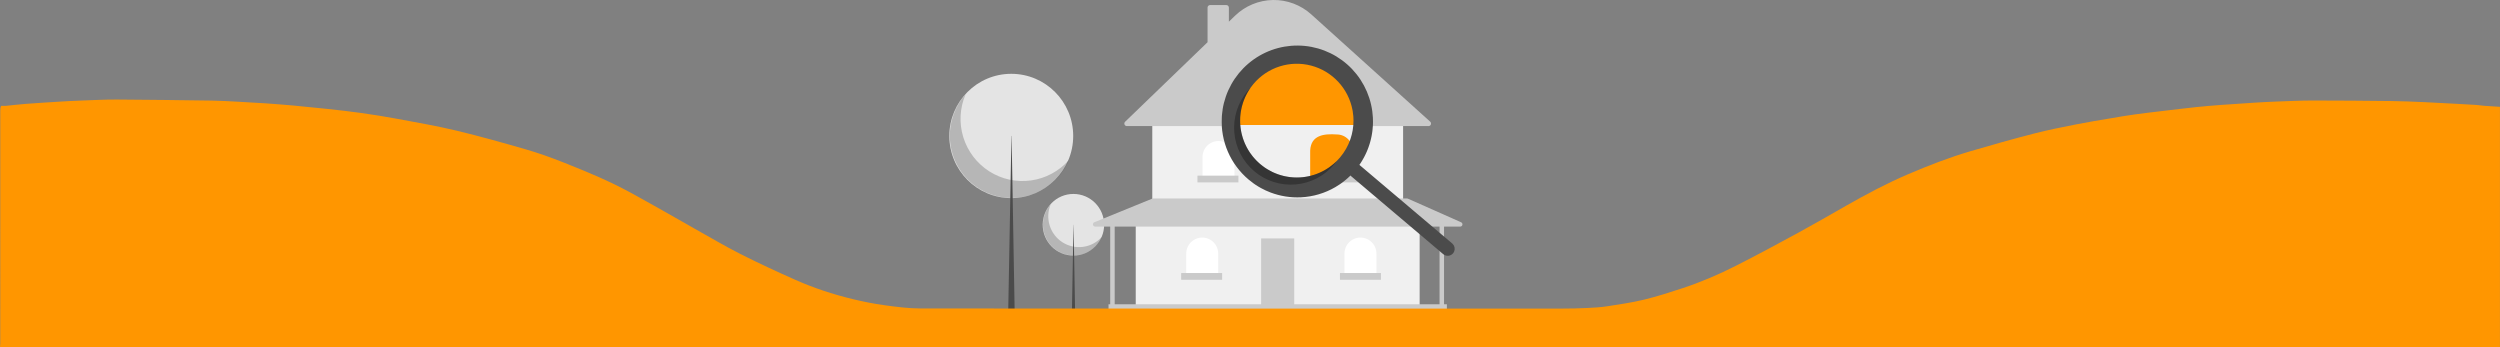 <svg width="1080" height="150" viewBox="0 0 1080 150" fill="none" xmlns="http://www.w3.org/2000/svg">
<rect x="0" y="0" width="1080" height="150" fill="#808080" stroke="none"/>
<g clip-path="url(#clip0_66_36)">
<g clip-path="url(#clip1_66_36)">
<path d="M463.719 110.414C471.049 110.414 476.991 104.452 476.991 97.098C476.991 89.744 471.049 83.782 463.719 83.782C456.389 83.782 450.447 89.744 450.447 97.098C450.447 104.452 456.389 110.414 463.719 110.414Z" fill="#E4E4E4"/>
<path opacity="0.2" d="M453.919 88.204C452.681 91.109 452.513 94.362 453.445 97.38C454.378 100.398 456.349 102.986 459.007 104.68C461.666 106.374 464.838 107.065 467.957 106.628C471.076 106.192 473.939 104.657 476.034 102.297C475.278 104.072 474.146 105.661 472.717 106.954C471.288 108.247 469.596 109.212 467.758 109.783C465.92 110.355 463.981 110.518 462.073 110.263C460.166 110.008 458.337 109.339 456.713 108.304C455.089 107.269 453.708 105.892 452.667 104.269C451.626 102.645 450.949 100.814 450.684 98.902C450.418 96.99 450.57 95.043 451.128 93.196C451.687 91.349 452.639 89.645 453.919 88.204Z" fill="black"/>
<path d="M463.755 97.098H463.792L464.448 134.851H463.062L463.755 97.098Z" fill="#4B4B4B"/>
<path d="M436.866 85.582C451.644 85.582 463.624 73.562 463.624 58.734C463.624 43.907 451.644 31.887 436.866 31.887C422.087 31.887 410.107 43.907 410.107 58.734C410.107 73.562 422.087 85.582 436.866 85.582Z" fill="#E4E4E4"/>
<path opacity="0.2" d="M417.108 40.803C414.612 46.661 414.274 53.218 416.153 59.303C418.032 65.389 422.007 70.605 427.367 74.021C432.727 77.437 439.122 78.829 445.411 77.949C451.7 77.069 457.472 73.974 461.696 69.217C460.171 72.796 457.889 75.999 455.008 78.606C452.127 81.212 448.715 83.159 445.01 84.311C441.304 85.463 437.393 85.793 433.548 85.278C429.703 84.763 426.015 83.415 422.741 81.328C419.466 79.242 416.683 76.465 414.584 73.192C412.485 69.919 411.12 66.227 410.584 62.372C410.048 58.517 410.354 54.592 411.481 50.867C412.607 47.143 414.527 43.709 417.108 40.803Z" fill="black"/>
<path d="M436.939 58.734H437.013L438.336 134.851H435.543L436.939 58.734Z" fill="#4B4B4B"/>
<path d="M613.286 95.454H490.636V131.933H613.286V95.454Z" fill="#F0F0F0"/>
<path d="M559.112 102.993H544.811V131.933H559.112V102.993Z" fill="#CACACA"/>
<path d="M606.136 52.408H497.787V85.969H606.136V52.408Z" fill="#F0F0F0"/>
<path d="M617.12 54.475H486.802C486.585 54.475 486.372 54.41 486.192 54.288C486.011 54.166 485.872 53.992 485.79 53.79C485.709 53.587 485.69 53.365 485.736 53.152C485.781 52.938 485.89 52.743 486.046 52.592L521.662 18.244V3.283C521.663 2.993 521.778 2.715 521.982 2.51C522.187 2.304 522.464 2.189 522.753 2.189H529.783C530.072 2.189 530.349 2.304 530.553 2.51C530.758 2.715 530.873 2.993 530.873 3.283V9.362L533.563 6.767C537.966 2.522 543.806 0.105 549.911 0.003C556.017 -0.099 561.934 2.122 566.474 6.218L617.85 52.567C618.014 52.715 618.129 52.91 618.181 53.125C618.233 53.34 618.218 53.566 618.139 53.773C618.06 53.98 617.92 54.157 617.738 54.283C617.557 54.408 617.341 54.475 617.12 54.475Z" fill="#CACACA"/>
<path d="M526.389 60.92C527.296 60.92 528.195 61.099 529.033 61.447C529.871 61.796 530.632 62.306 531.274 62.95C531.915 63.594 532.424 64.358 532.771 65.199C533.119 66.04 533.297 66.941 533.297 67.851V77.214H519.481V67.851C519.481 66.941 519.66 66.04 520.007 65.199C520.354 64.358 520.863 63.594 521.504 62.95C522.146 62.306 522.907 61.796 523.745 61.447C524.584 61.099 525.482 60.92 526.389 60.92Z" fill="white"/>
<path d="M551.961 61.041C553.793 61.041 555.551 61.772 556.846 63.072C558.142 64.371 558.869 66.134 558.869 67.972V77.335H545.053V67.972C545.053 66.134 545.781 64.371 547.077 63.072C548.372 61.772 550.129 61.041 551.961 61.041Z" fill="white"/>
<path d="M577.534 61.163C579.366 61.163 581.123 61.893 582.418 63.193C583.714 64.493 584.442 66.256 584.442 68.094V77.457H570.625V68.094C570.625 66.256 571.353 64.493 572.649 63.193C573.944 61.893 575.701 61.163 577.534 61.163Z" fill="white"/>
<path d="M587.714 102.628C589.546 102.628 591.303 103.358 592.599 104.658C593.894 105.958 594.622 107.721 594.622 109.559V118.922H580.806V109.559C580.806 107.721 581.534 105.958 582.829 104.658C584.125 103.358 585.882 102.628 587.714 102.628Z" fill="white"/>
<path d="M519.36 102.628C521.192 102.628 522.949 103.358 524.244 104.658C525.54 105.958 526.268 107.721 526.268 109.559V118.922H512.452V109.559C512.452 108.649 512.63 107.747 512.977 106.907C513.325 106.066 513.833 105.302 514.475 104.658C515.116 104.014 515.878 103.504 516.716 103.156C517.554 102.807 518.452 102.628 519.36 102.628Z" fill="white"/>
<path d="M631.205 96.023L608.197 85.809C608.074 85.754 607.94 85.726 607.805 85.726H498.154C498.029 85.726 497.905 85.75 497.789 85.798L472.745 96.012C472.536 96.097 472.364 96.252 472.257 96.45C472.15 96.649 472.115 96.878 472.158 97.1C472.201 97.321 472.32 97.52 472.494 97.664C472.667 97.807 472.885 97.886 473.11 97.886H479.608V131.447H478.88V134.851H625.042V131.447H623.83V97.886H630.813C631.035 97.886 631.251 97.809 631.423 97.669C631.596 97.528 631.715 97.332 631.761 97.114C631.807 96.896 631.777 96.668 631.676 96.47C631.575 96.271 631.408 96.114 631.205 96.023ZM621.891 131.447H481.547V97.886H621.891V131.447Z" fill="#CACACA"/>
<path d="M534.994 75.876H517.299V78.795H534.994V75.876Z" fill="#CACACA"/>
<path d="M560.93 75.876H543.235V78.795H560.93V75.876Z" fill="#CACACA"/>
<path d="M586.866 75.876H569.171V78.795H586.866V75.876Z" fill="#CACACA"/>
<path d="M596.561 117.949H578.867V120.868H596.561V117.949Z" fill="#CACACA"/>
<path d="M527.965 117.949H510.27V120.868H527.965V117.949Z" fill="#CACACA"/>
<path d="M659.703 135H390.297C390.218 135 390.143 134.968 390.087 134.913C390.031 134.857 390 134.781 390 134.702C390 134.623 390.031 134.547 390.087 134.491C390.143 134.435 390.218 134.404 390.297 134.404H659.703C659.782 134.404 659.857 134.435 659.913 134.491C659.969 134.547 660 134.623 660 134.702C660 134.781 659.969 134.857 659.913 134.913C659.857 134.968 659.782 135 659.703 135Z" fill="#4B4B4B"/>
<path d="M591.941 51.908C591.941 52.099 591.938 52.292 591.935 52.483C591.932 52.712 591.926 52.939 591.917 53.168C591.908 53.368 591.899 53.565 591.887 53.761C591.851 54.42 591.795 55.076 591.718 55.734C591.7 55.901 591.679 56.065 591.655 56.232C591.638 56.36 591.62 56.491 591.599 56.622C591.578 56.768 591.557 56.914 591.534 57.06C591.486 57.37 591.433 57.68 591.373 57.99C591.344 58.145 591.314 58.3 591.281 58.455C591.219 58.762 591.15 59.072 591.079 59.379C591.073 59.403 591.067 59.43 591.061 59.453C591.026 59.605 590.99 59.755 590.951 59.907C590.94 59.951 590.931 59.993 590.916 60.038C590.889 60.151 590.859 60.264 590.83 60.377C590.788 60.535 590.746 60.69 590.702 60.848C590.631 61.093 590.559 61.334 590.485 61.578C590.476 61.604 590.468 61.63 590.461 61.656C590.319 62.118 590.167 62.574 590.001 63.027C589.915 63.265 589.823 63.507 589.731 63.745C589.639 63.983 589.544 64.222 589.446 64.457C589.35 64.687 589.252 64.916 589.154 65.143C589.131 65.196 589.107 65.25 589.08 65.303C588.976 65.539 588.869 65.768 588.759 65.998C588.756 66.001 588.756 66.007 588.753 66.01C588.667 66.195 588.575 66.379 588.483 66.561C588.483 66.567 588.481 66.572 588.477 66.576C588.388 66.755 588.296 66.934 588.201 67.109L588.049 67.398L588.032 67.431C587.842 67.786 587.646 68.138 587.438 68.486C587.393 68.564 587.349 68.641 587.304 68.716C587.259 68.793 587.212 68.871 587.164 68.945C587.135 68.999 587.102 69.052 587.066 69.106C587.004 69.207 586.942 69.312 586.876 69.413C586.864 69.434 586.849 69.455 586.838 69.476C586.725 69.651 586.612 69.824 586.499 70C586.359 70.212 586.217 70.42 586.071 70.629L582.845 75.808L582.706 75.692L582.667 75.656H582.664L582.537 75.549L582.186 75.251C582.079 75.356 581.975 75.46 581.868 75.561C581.827 75.603 581.782 75.642 581.741 75.683C581.708 75.713 581.678 75.743 581.645 75.773C576.069 81.237 568.651 84.401 560.859 84.639H560.85C554.952 84.801 549.114 83.419 543.911 80.627C543.795 80.568 543.682 80.508 543.569 80.439C542.892 80.07 542.23 79.68 541.579 79.262C541.576 79.259 541.573 79.259 541.57 79.256C540.816 78.72 540.079 78.148 539.36 77.54C535.504 74.279 532.453 70.165 530.447 65.523C528.441 60.88 527.534 55.834 527.797 50.781C527.806 50.582 527.818 50.385 527.833 50.185C527.88 49.464 527.953 48.746 528.052 48.031C528.079 47.831 528.109 47.631 528.139 47.435H591.638C591.762 48.346 591.848 49.263 591.896 50.185C591.926 50.761 591.941 51.333 591.941 51.908Z" fill="#F0F0F0"/>
<path d="M591.742 50.901C590.6 42.306 586.77 34.46 580.95 28.789C575.129 23.119 567.704 20 560.024 20C552.344 20 544.918 23.119 539.098 28.789C533.277 34.46 529.448 42.306 528.306 50.901C528.276 51.122 528.246 51.347 528.22 51.572C528.122 52.378 528.049 53.187 528 54H592C591.952 52.962 591.866 51.929 591.742 50.901Z" fill="#FF9600"/>
<path d="M576.633 75.681L566 79.78V65.015C566.339 58.267 572.088 57.722 577.489 58.084C578.396 58.084 579.295 58.263 580.133 58.612C580.971 58.96 581.733 59.47 582.374 60.114C583.016 60.758 583.524 61.522 583.872 62.363C584.219 63.203 584.397 64.105 584.397 65.015L580.633 70.681L576.633 75.681Z" fill="#FF9600"/>
<path d="M543.569 70.128V70.131C543.569 70.134 543.572 70.134 543.575 70.134L543.569 70.128ZM536.17 47.435C536.158 47.509 536.143 47.584 536.132 47.658C536.143 47.584 536.158 47.509 536.173 47.435H536.17ZM535.802 50.185C535.793 50.298 535.784 50.412 535.778 50.525C535.784 50.412 535.793 50.298 535.805 50.185C535.804 50.164 535.805 50.143 535.808 50.123C535.805 50.144 535.805 50.164 535.802 50.185ZM543.569 70.131C543.569 70.134 543.572 70.134 543.575 70.134L543.569 70.128V70.131ZM536.17 47.435C536.158 47.509 536.143 47.584 536.132 47.658C536.143 47.584 536.158 47.509 536.173 47.435H536.17ZM535.778 50.525C535.784 50.412 535.793 50.298 535.805 50.185C535.804 50.164 535.805 50.143 535.808 50.123C535.805 50.144 535.805 50.164 535.802 50.185C535.793 50.298 535.784 50.412 535.778 50.525ZM627.542 105.347C627.485 105.286 627.423 105.228 627.358 105.175L627.355 105.172L612.646 92.718L612.266 92.396L610.82 91.171L610.457 90.864L608.396 89.118L607.832 88.641L606.664 87.651L606.067 87.145L600.436 82.38L597.207 79.647L596.773 79.28L587.259 71.225C587.405 71.016 587.547 70.808 587.687 70.596C587.8 70.42 587.913 70.248 588.026 70.072C588.038 70.051 588.052 70.03 588.064 70.009C588.13 69.908 588.192 69.803 588.254 69.702C588.29 69.648 588.323 69.595 588.352 69.541C588.4 69.467 588.447 69.389 588.492 69.312C588.537 69.237 588.581 69.16 588.626 69.082C588.834 68.734 589.03 68.382 589.22 68.027L589.238 67.995L589.389 67.705C589.484 67.53 589.576 67.351 589.665 67.172C589.669 67.168 589.671 67.163 589.671 67.157C589.763 66.975 589.855 66.791 589.942 66.606C589.944 66.603 589.944 66.597 589.947 66.594C590.057 66.364 590.164 66.135 590.268 65.9C590.295 65.846 590.319 65.792 590.343 65.739C590.44 65.512 590.539 65.283 590.634 65.053C590.732 64.818 590.827 64.579 590.919 64.341C591.011 64.103 591.103 63.861 591.189 63.623C591.352 63.167 591.506 62.71 591.649 62.252C591.656 62.226 591.664 62.2 591.673 62.174C591.747 61.93 591.819 61.689 591.89 61.444C591.935 61.286 591.976 61.131 592.018 60.973C592.047 60.86 592.077 60.747 592.104 60.634C592.119 60.589 592.128 60.547 592.139 60.502C592.178 60.35 592.214 60.202 592.249 60.05C592.255 60.026 592.261 59.999 592.267 59.975C592.338 59.668 592.407 59.358 592.469 59.051C592.502 58.896 592.532 58.741 592.561 58.586C592.618 58.276 592.674 57.966 592.722 57.657C592.745 57.511 592.766 57.364 592.787 57.218C592.808 57.087 592.826 56.956 592.843 56.828C592.867 56.661 592.888 56.497 592.906 56.33C592.983 55.672 593.039 55.016 593.075 54.357C593.087 54.161 593.096 53.964 593.105 53.764C593.114 53.535 593.12 53.309 593.123 53.079C593.126 52.888 593.129 52.695 593.129 52.504C593.129 51.929 593.114 51.356 593.084 50.781C593.037 49.86 592.95 48.944 592.826 48.031C591.761 40.227 587.934 33.068 582.042 27.863C576.151 22.658 568.589 19.753 560.739 19.681C552.889 19.609 545.275 22.373 539.289 27.469C533.303 32.565 529.345 39.652 528.139 47.435C528.109 47.631 528.079 47.831 528.052 48.031C527.954 48.746 527.881 49.464 527.833 50.185C527.818 50.385 527.806 50.582 527.797 50.781C527.534 55.834 528.441 60.88 530.447 65.523C532.453 70.165 535.504 74.279 539.36 77.54C540.079 78.148 540.816 78.72 541.57 79.257C541.573 79.259 541.576 79.259 541.579 79.262C541.832 79.441 542.084 79.617 542.34 79.79C542.746 80.058 543.156 80.32 543.569 80.571C543.602 80.588 543.635 80.609 543.667 80.627C544.024 80.842 544.383 81.047 544.743 81.247H544.745C546.083 81.985 547.472 82.627 548.901 83.166C553.093 84.749 557.565 85.453 562.039 85.235H562.047C567.269 84.981 572.354 83.472 576.872 80.833C577.529 80.451 578.176 80.043 578.809 79.608C578.966 79.501 579.127 79.391 579.281 79.28C579.471 79.146 579.661 79.006 579.851 78.866C579.854 78.866 579.854 78.863 579.857 78.863C579.871 78.851 579.886 78.84 579.902 78.83C580.03 78.732 580.16 78.634 580.285 78.538C580.318 78.514 580.35 78.491 580.383 78.464C580.392 78.458 580.4 78.451 580.407 78.443C580.481 78.389 580.552 78.33 580.627 78.273C580.701 78.216 580.772 78.157 580.846 78.097C580.859 78.089 580.871 78.08 580.882 78.07C580.965 78.002 581.048 77.936 581.132 77.868C581.218 77.799 581.301 77.728 581.381 77.659C581.464 77.591 581.544 77.522 581.628 77.451C581.699 77.391 581.773 77.328 581.844 77.263C581.868 77.245 581.889 77.224 581.913 77.203C581.922 77.194 581.932 77.186 581.942 77.179C582.04 77.096 582.136 77.009 582.231 76.923C582.254 76.902 582.275 76.881 582.299 76.86C582.444 76.729 582.59 76.598 582.733 76.461C582.765 76.431 582.801 76.398 582.834 76.369C582.866 76.339 582.896 76.309 582.929 76.279C582.97 76.238 583.015 76.199 583.056 76.157C583.163 76.056 583.267 75.951 583.374 75.847L583.725 76.145L583.852 76.252H583.855L583.894 76.288L584.034 76.404L586.107 78.163L586.151 78.201L586.187 78.228L586.422 78.428L586.891 78.827L587.36 79.224L587.429 79.28L589.612 81.128L589.915 81.384L592.021 83.166L602.922 92.396L603.302 92.718L618.222 105.348L622.047 108.587L623.47 109.791C623.772 110.047 624.122 110.241 624.498 110.362C624.875 110.483 625.272 110.528 625.666 110.495C626.061 110.462 626.444 110.351 626.796 110.169C627.147 109.987 627.46 109.737 627.715 109.433C627.928 109.182 628.098 108.895 628.217 108.587C628.432 108.04 628.484 107.442 628.364 106.866C628.244 106.29 627.958 105.762 627.542 105.347ZM541.502 36.265C544.482 32.722 548.4 30.097 552.804 28.694C557.207 27.29 561.917 27.165 566.388 28.333C570.86 29.501 574.911 31.915 578.073 35.295C581.235 38.675 583.38 42.883 584.259 47.435C584.298 47.634 584.334 47.831 584.366 48.031C584.488 48.743 584.577 49.464 584.631 50.185C584.645 50.385 584.66 50.582 584.669 50.781C584.696 51.228 584.708 51.678 584.708 52.125C584.71 54.837 584.262 57.53 583.383 60.094V60.097C582.401 62.972 580.893 65.638 578.937 67.959C578.895 68.007 578.853 68.057 578.809 68.105C578.417 68.57 578.004 69.017 577.579 69.443C577.576 69.446 577.573 69.452 577.57 69.455C577.425 69.601 577.276 69.75 577.128 69.887C576.825 70.182 576.516 70.462 576.201 70.73C575.729 71.145 575.244 71.533 574.748 71.895C574.582 72.018 574.416 72.137 574.246 72.256C574.08 72.375 573.911 72.489 573.741 72.602C573.403 72.828 573.058 73.046 572.711 73.251C572.538 73.356 572.36 73.457 572.185 73.555C572.01 73.657 571.832 73.752 571.653 73.845C571.475 73.94 571.297 74.032 571.116 74.122C570.756 74.303 570.394 74.473 570.026 74.631C569.842 74.715 569.657 74.792 569.473 74.864C569.357 74.911 569.244 74.959 569.129 75.001C569.083 75.022 569.037 75.04 568.989 75.055C568.927 75.081 568.864 75.105 568.802 75.126C568.782 75.135 568.761 75.143 568.74 75.15C568.612 75.201 568.487 75.245 568.356 75.29C568.169 75.359 567.982 75.421 567.792 75.481C567.602 75.543 567.415 75.603 567.225 75.656C567.035 75.716 566.841 75.77 566.651 75.82C566.458 75.874 566.268 75.925 566.075 75.969C565.87 76.023 565.665 76.071 565.457 76.115C565.276 76.157 565.098 76.193 564.917 76.226C564.747 76.261 564.575 76.291 564.406 76.321C564.168 76.363 563.931 76.401 563.69 76.434C563.559 76.455 563.432 76.473 563.301 76.485C563.244 76.494 563.191 76.5 563.138 76.506C562.971 76.53 562.805 76.548 562.641 76.562C562.597 76.565 562.555 76.571 562.514 76.574C562.333 76.592 562.148 76.607 561.967 76.622C561.578 76.649 561.192 76.667 560.803 76.676C560.607 76.679 560.408 76.682 560.212 76.682C560.016 76.682 559.82 76.679 559.624 76.673C559.624 76.673 559.624 76.676 559.621 76.673C559.618 76.676 559.618 76.676 559.615 76.673C559.614 76.673 559.614 76.673 559.613 76.674C559.613 76.674 559.612 76.674 559.612 76.674C559.611 76.674 559.611 76.674 559.61 76.674C559.61 76.673 559.609 76.673 559.609 76.673C559.599 76.676 559.589 76.676 559.579 76.673C559.44 76.673 559.3 76.667 559.163 76.658C559.062 76.655 558.958 76.652 558.854 76.643C558.715 76.637 558.575 76.628 558.436 76.616C558.391 76.616 558.346 76.61 558.302 76.607C558.281 76.607 558.26 76.605 558.24 76.601C558.097 76.589 557.951 76.577 557.809 76.562C557.738 76.556 557.663 76.55 557.592 76.542C557.375 76.518 557.158 76.491 556.944 76.461C556.701 76.431 556.457 76.396 556.217 76.351C556.104 76.336 555.994 76.315 555.884 76.294C555.739 76.27 555.593 76.244 555.447 76.214C555.296 76.184 555.144 76.154 554.993 76.118C554.871 76.092 554.746 76.065 554.625 76.035C554.565 76.023 554.506 76.008 554.449 75.993C554.138 75.919 553.829 75.838 553.523 75.749C553.33 75.695 553.136 75.639 552.946 75.579C552.685 75.499 552.427 75.412 552.168 75.32C552.067 75.287 551.969 75.251 551.868 75.213C551.767 75.18 551.669 75.141 551.568 75.102C551.476 75.069 551.384 75.034 551.295 74.998C551.146 74.941 551.001 74.882 550.855 74.822C550.555 74.7 550.261 74.572 549.967 74.435C549.801 74.354 549.635 74.277 549.471 74.196C548.827 73.883 548.192 73.536 547.567 73.153C547.413 73.061 547.258 72.963 547.104 72.864C546.911 72.745 546.724 72.62 546.537 72.495C546.433 72.423 546.332 72.355 546.231 72.283C546.043 72.152 545.859 72.018 545.678 71.884C545.583 71.815 545.488 71.744 545.396 71.672C545.066 71.422 544.742 71.159 544.425 70.891C544.273 70.763 544.122 70.632 543.973 70.498C543.911 70.444 543.848 70.388 543.786 70.331C543.715 70.265 543.643 70.203 543.575 70.134L543.569 70.128C543.465 70.036 543.361 69.938 543.26 69.839C543.103 69.69 542.948 69.538 542.8 69.383C542.645 69.231 542.497 69.073 542.351 68.918C542.203 68.763 542.06 68.606 541.921 68.445C541.778 68.287 541.638 68.126 541.502 67.962C541.368 67.807 541.238 67.646 541.113 67.488C540.81 67.112 540.521 66.73 540.245 66.341C540.118 66.162 539.996 65.983 539.877 65.801C539.749 65.616 539.628 65.429 539.512 65.241C539.39 65.053 539.274 64.862 539.161 64.669C539.158 64.662 539.154 64.656 539.149 64.651C538.927 64.272 538.713 63.891 538.514 63.504C538.309 63.11 538.116 62.713 537.935 62.311C537.842 62.112 537.753 61.909 537.67 61.706C537.498 61.298 537.337 60.89 537.189 60.476C537.115 60.276 537.046 60.076 536.978 59.874C536.976 59.86 536.972 59.847 536.966 59.835C536.83 59.424 536.705 59.01 536.595 58.592C536.592 58.586 536.592 58.58 536.589 58.574C536.533 58.369 536.479 58.163 536.432 57.955C536.384 57.773 536.342 57.591 536.304 57.406C536.259 57.2 536.215 56.995 536.176 56.786C536.155 56.679 536.135 56.572 536.117 56.464C536.099 56.375 536.084 56.283 536.069 56.193C536.054 56.104 536.039 56.011 536.025 55.919C535.995 55.737 535.968 55.556 535.944 55.374C535.915 55.159 535.891 54.945 535.867 54.727C535.84 54.468 535.817 54.208 535.796 53.946C535.781 53.77 535.772 53.592 535.763 53.413C535.754 53.249 535.745 53.085 535.742 52.921C535.739 52.912 535.739 52.903 535.742 52.894C535.742 52.894 535.742 52.893 535.742 52.893C535.741 52.892 535.741 52.892 535.741 52.891C535.741 52.891 535.741 52.89 535.742 52.89C535.742 52.889 535.742 52.889 535.742 52.888C535.739 52.885 535.739 52.885 535.742 52.882C535.742 52.882 535.742 52.882 535.742 52.881C535.741 52.88 535.741 52.88 535.741 52.879C535.741 52.879 535.741 52.878 535.742 52.878C535.742 52.877 535.742 52.877 535.742 52.876C535.739 52.811 535.737 52.745 535.737 52.68C535.731 52.486 535.728 52.292 535.728 52.099C535.728 51.923 535.731 51.75 535.734 51.574C535.739 51.33 535.748 51.085 535.76 50.841C535.76 50.787 535.766 50.737 535.769 50.683C535.772 50.629 535.775 50.579 535.778 50.525C535.784 50.412 535.793 50.298 535.805 50.185C535.804 50.164 535.805 50.143 535.808 50.123C535.817 49.995 535.829 49.866 535.84 49.738C535.864 49.482 535.894 49.223 535.927 48.966C535.944 48.838 535.959 48.71 535.98 48.582C535.992 48.493 536.007 48.4 536.022 48.308C536.034 48.215 536.048 48.123 536.066 48.031C536.087 47.908 536.108 47.783 536.132 47.658C536.143 47.584 536.158 47.509 536.173 47.435C536.23 47.137 536.292 46.839 536.36 46.541C536.429 46.24 536.506 45.942 536.589 45.644C536.669 45.343 536.758 45.042 536.853 44.741C536.898 44.589 536.945 44.44 536.999 44.291C537.097 43.99 537.201 43.692 537.317 43.397C537.37 43.251 537.427 43.102 537.489 42.956C537.608 42.66 537.733 42.365 537.86 42.076C537.926 41.93 537.991 41.784 538.062 41.638C538.196 41.349 538.336 41.06 538.487 40.777C538.633 40.488 538.79 40.205 538.95 39.925C539.111 39.645 539.277 39.364 539.452 39.087C539.533 38.95 539.622 38.81 539.714 38.676C539.892 38.402 540.079 38.128 540.269 37.859C540.652 37.317 541.065 36.784 541.502 36.265ZM535.802 50.185C535.793 50.298 535.784 50.412 535.778 50.525C535.784 50.412 535.793 50.298 535.805 50.185C535.804 50.164 535.805 50.143 535.808 50.123C535.805 50.144 535.805 50.164 535.802 50.185ZM536.17 47.435C536.158 47.509 536.143 47.584 536.132 47.658C536.143 47.584 536.158 47.509 536.173 47.435H536.17ZM543.569 70.128V70.131C543.569 70.134 543.572 70.134 543.575 70.134L543.569 70.128Z" fill="#4B4B4B"/>
<path opacity="0.3" d="M544.425 70.891C539.727 66.913 536.691 61.308 535.922 55.189C535.152 49.07 536.704 42.884 540.269 37.859C539.801 38.333 539.348 38.828 538.911 39.346C536.837 41.812 535.268 44.664 534.292 47.739C533.317 50.813 532.954 54.051 533.226 57.266C533.497 60.481 534.397 63.611 535.874 66.478C537.352 69.344 539.377 71.89 541.835 73.971C546.799 78.174 553.224 80.225 559.696 79.675C566.168 79.125 572.157 76.018 576.346 71.037C576.782 70.519 577.192 69.988 577.578 69.444C573.241 73.816 567.425 76.392 561.283 76.66C555.141 76.928 549.124 74.869 544.425 70.891Z" fill="black"/>
</g>
<path d="M1079.98 46.198V150H0C0.04 149.451 0.11 148.891 0.11 148.342C0.11 114.98 0.11 81.628 0.12 48.266C0.12 47.447 0.1 46.548 0.439 45.859C0.579 45.579 1.667 45.809 2.316 45.749C5.122 45.479 7.908 45.12 10.713 44.91C15.575 44.54 20.458 44.231 25.33 43.931C28.425 43.741 31.52 43.571 34.615 43.462C39.907 43.272 45.199 42.972 50.49 43.002C64.209 43.072 77.917 43.272 91.636 43.462C95.29 43.511 98.944 43.741 102.599 43.931C106.682 44.141 110.766 44.37 114.849 44.65C118.843 44.93 122.837 45.239 126.83 45.599C131.643 46.039 136.455 46.518 141.258 47.038C146.06 47.567 150.873 48.076 155.655 48.755C161.027 49.515 166.388 50.354 171.72 51.353C180.246 52.941 188.813 54.429 197.24 56.447C207.344 58.874 217.358 61.691 227.332 64.578C232.704 66.136 237.995 68.034 243.197 70.091C250.326 72.918 257.435 75.815 264.354 79.101C270.524 82.028 276.455 85.474 282.445 88.79C288.386 92.086 294.257 95.522 300.178 98.848C306.697 102.504 313.137 106.32 319.797 109.696C327.534 113.612 335.412 117.257 343.34 120.783C351.407 124.379 359.794 127.136 368.37 129.214C372.903 130.312 377.506 131.231 382.129 131.861C387.31 132.57 392.542 133.259 397.754 133.259C490.099 133.339 582.443 133.319 674.798 133.309C678.342 133.309 681.887 133.229 685.431 133.059C688.357 132.919 691.302 132.78 694.197 132.33C699.559 131.511 704.94 130.722 710.202 129.453C715.783 128.105 721.275 126.337 726.736 124.539C734.674 121.932 742.362 118.646 749.81 114.87C758.965 110.225 768.001 105.361 777.027 100.447C783.866 96.721 790.606 92.815 797.375 88.96C806.061 84.015 814.867 79.311 824.063 75.365C832.909 71.57 841.875 68.094 851.1 65.367C860.266 62.66 869.471 60.073 878.727 57.685C884.747 56.127 890.868 54.938 896.968 53.72C902.02 52.721 907.102 51.902 912.174 51.043C915.569 50.464 918.964 49.884 922.378 49.415C926.382 48.855 930.396 48.406 934.409 47.926C939.132 47.367 943.844 46.788 948.567 46.288C952.191 45.909 955.826 45.599 959.47 45.329C964.262 44.97 969.055 44.66 973.847 44.361C976.942 44.171 980.037 43.991 983.133 43.881C988.464 43.691 993.796 43.422 999.127 43.422C1010.5 43.422 1021.86 43.522 1033.23 43.651C1037.89 43.701 1042.54 43.921 1047.19 44.121C1051.83 44.321 1056.48 44.59 1061.12 44.84C1063.98 44.99 1066.83 45.15 1069.69 45.329C1070.87 45.409 1072.04 45.609 1073.23 45.709C1075.49 45.879 1077.74 46.009 1080 46.158L1079.98 46.198Z" fill="#FF9600"/>
</g>
<defs>
<clipPath id="clip0_66_36">
<rect width="1080" height="150" fill="white"/>
</clipPath>
<clipPath id="clip1_66_36">
<rect width="270" height="135" fill="white" transform="translate(390)"/>
</clipPath>
</defs>
</svg>
